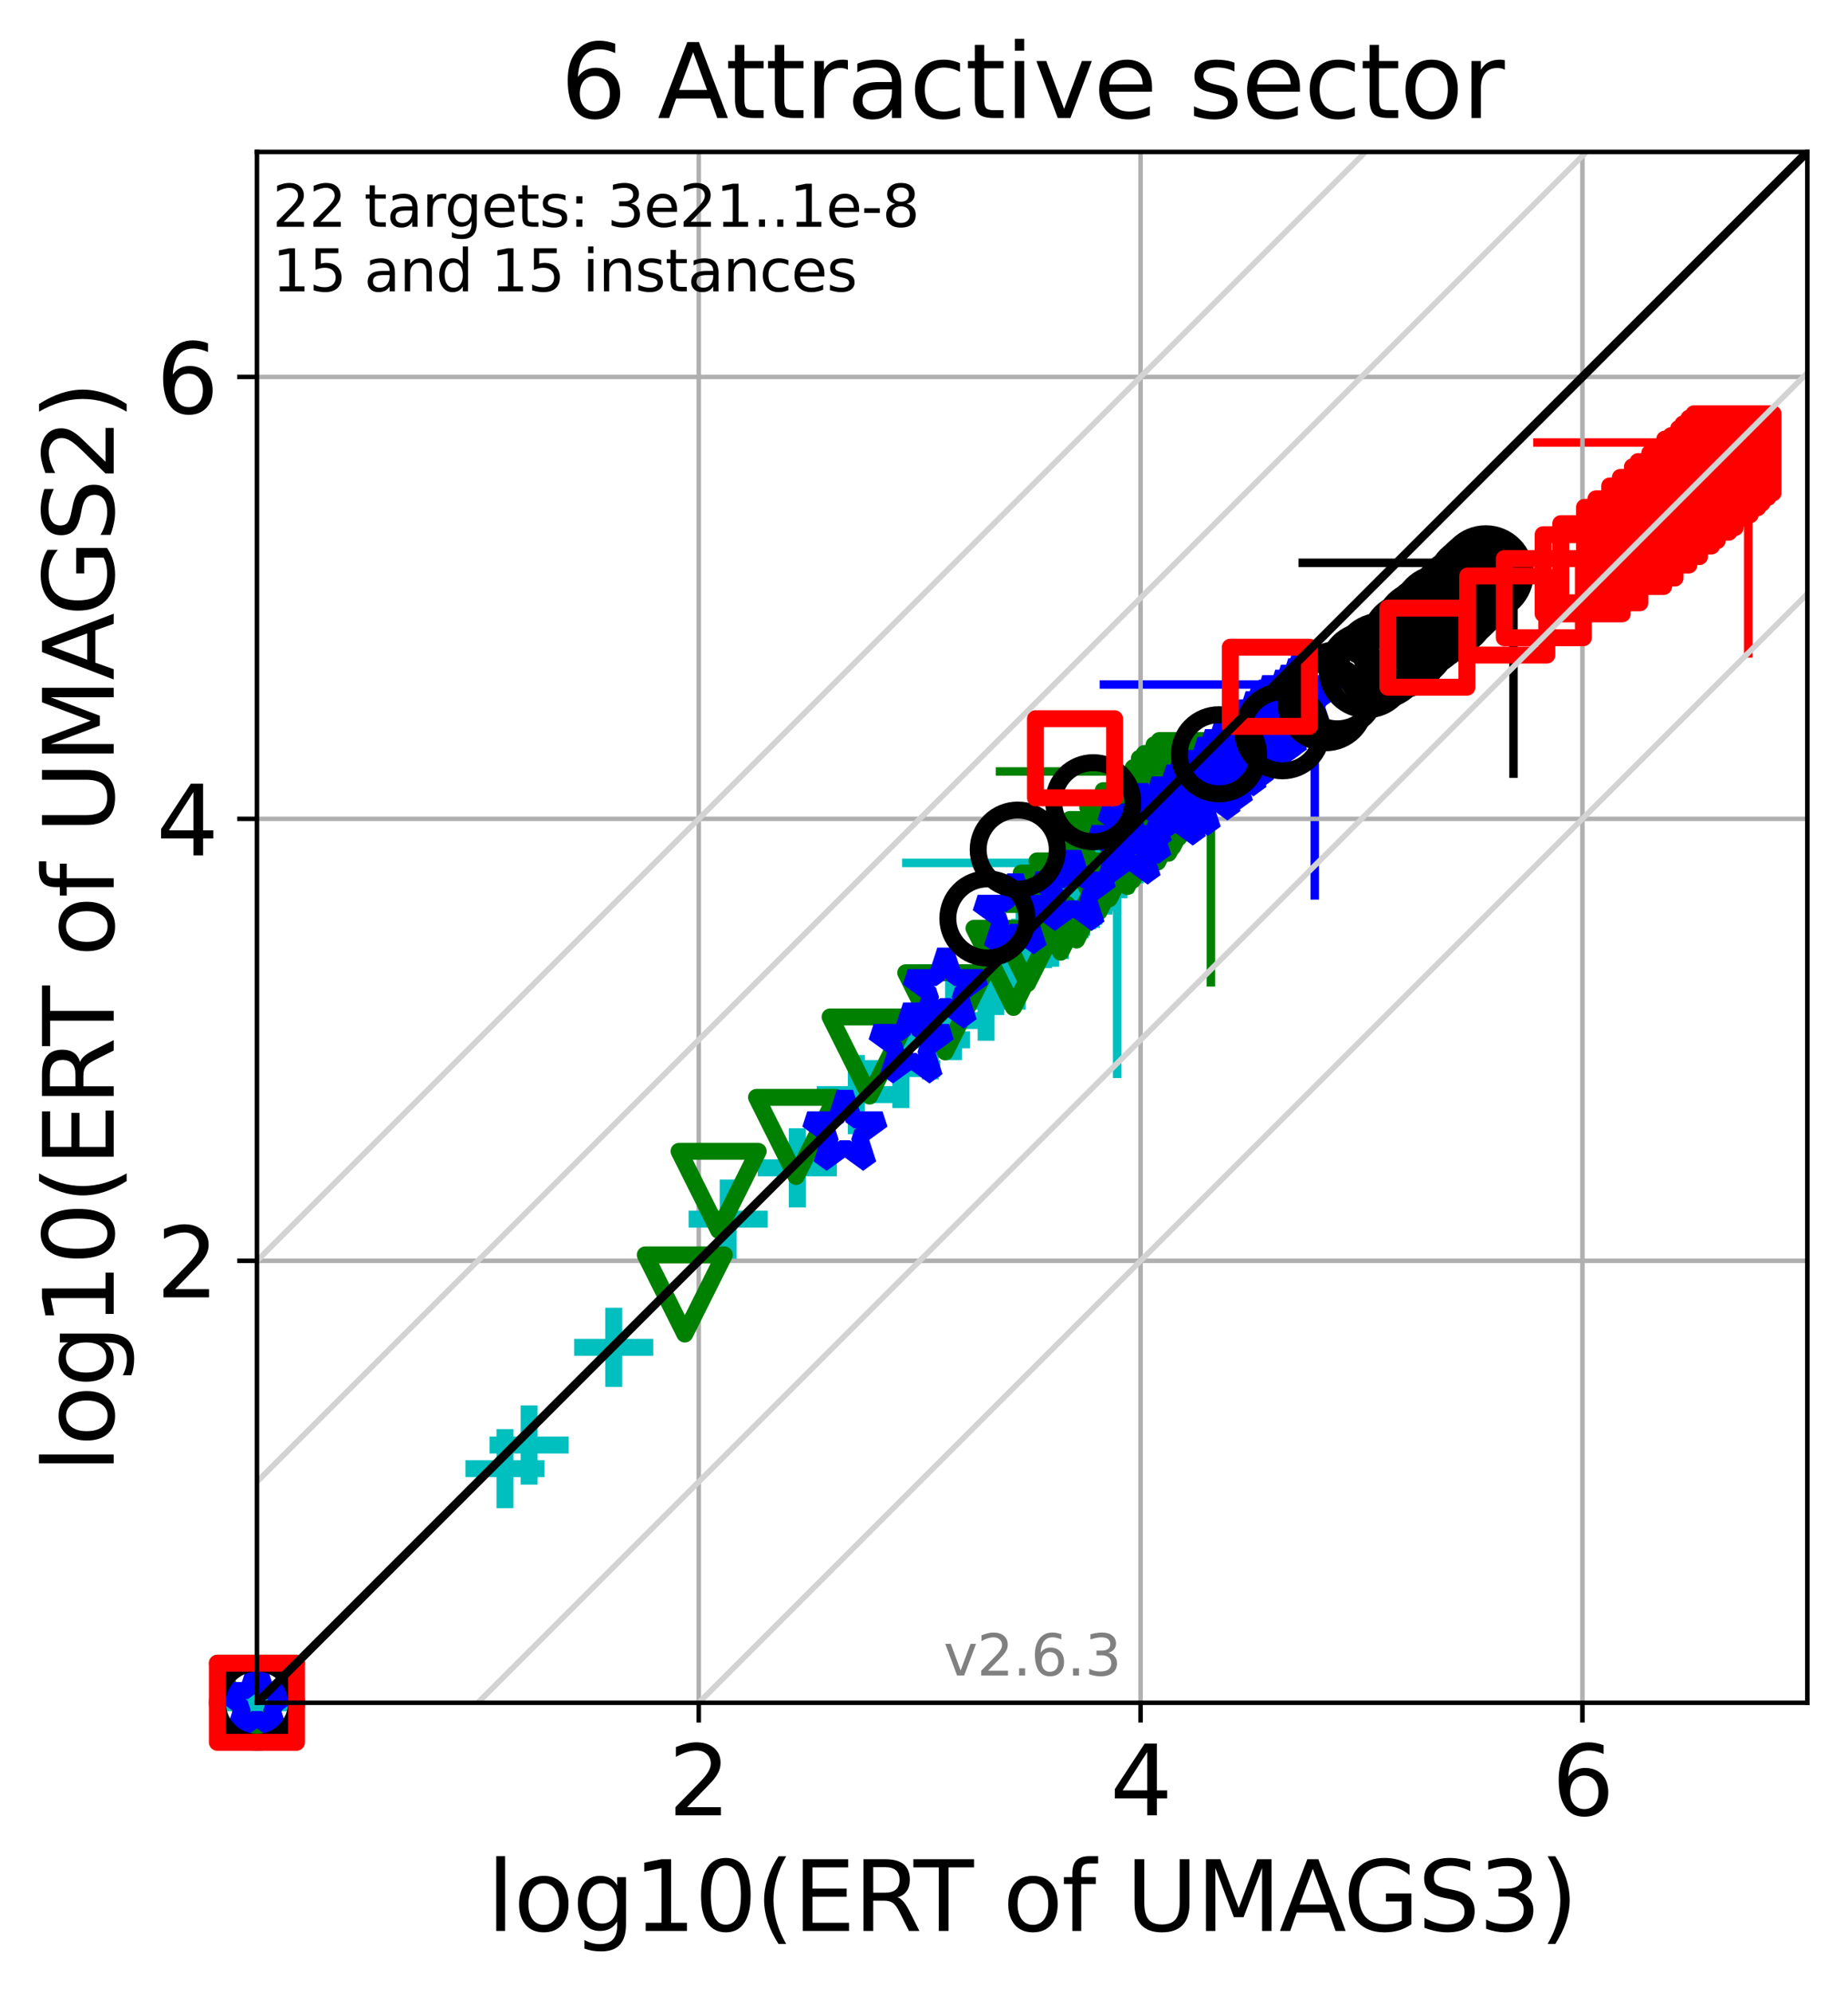 <?xml version="1.0" encoding="utf-8" standalone="no"?>
<!DOCTYPE svg PUBLIC "-//W3C//DTD SVG 1.1//EN"
  "http://www.w3.org/Graphics/SVG/1.1/DTD/svg11.dtd">
<svg xmlns:xlink="http://www.w3.org/1999/xlink" width="327.029pt" height="352.343pt" viewBox="0 0 327.029 352.343" xmlns="http://www.w3.org/2000/svg" version="1.1">
 <defs>
  <style type="text/css">*{stroke-linejoin: round; stroke-linecap: butt}</style>
 </defs>
 <g id="figure_1">
  <g id="patch_1">
   <path d="M 0 352.343 
L 327.029 352.343 
L 327.029 0 
L 0 0 
z
" style="fill: #ffffff"/>
  </g>
  <g id="axes_1">
   <g id="patch_2">
    <path d="M 45.469 301.237 
L 319.829 301.237 
L 319.829 26.877 
L 45.469 26.877 
z
" style="fill: #ffffff"/>
   </g>
   <g id="line2d_1">
    <path d="M 197.691 189.964 
L 197.691 152.66 
" clip-path="url(#p61c78433a5)" style="fill: none; stroke: #00bfbf; stroke-width: 1.5; stroke-linecap: square"/>
   </g>
   <g id="line2d_2">
    <path d="M 160.387 152.66 
L 197.691 152.66 
" clip-path="url(#p61c78433a5)" style="fill: none; stroke: #00bfbf; stroke-width: 1.5; stroke-linecap: square"/>
   </g>
   <g id="line2d_3">
    <path d="M 214.277 173.784 
L 214.277 136.479 
" clip-path="url(#p61c78433a5)" style="fill: none; stroke: #008000; stroke-width: 1.5; stroke-linecap: square"/>
   </g>
   <g id="line2d_4">
    <path d="M 176.973 136.479 
L 214.277 136.479 
" clip-path="url(#p61c78433a5)" style="fill: none; stroke: #008000; stroke-width: 1.5; stroke-linecap: square"/>
   </g>
   <g id="line2d_5">
    <path d="M 232.657 158.4 
L 232.657 121.095 
" clip-path="url(#p61c78433a5)" style="fill: none; stroke: #0000ff; stroke-width: 1.5; stroke-linecap: square"/>
   </g>
   <g id="line2d_6">
    <path d="M 195.352 121.095 
L 232.657 121.095 
" clip-path="url(#p61c78433a5)" style="fill: none; stroke: #0000ff; stroke-width: 1.5; stroke-linecap: square"/>
   </g>
   <g id="line2d_7">
    <path d="M 267.837 136.869 
L 267.837 99.564 
" clip-path="url(#p61c78433a5)" style="fill: none; stroke: #000000; stroke-width: 1.5; stroke-linecap: square"/>
   </g>
   <g id="line2d_8">
    <path d="M 230.532 99.564 
L 267.837 99.564 
" clip-path="url(#p61c78433a5)" style="fill: none; stroke: #000000; stroke-width: 1.5; stroke-linecap: square"/>
   </g>
   <g id="line2d_9">
    <path d="M 309.38 115.592 
L 309.38 78.288 
" clip-path="url(#p61c78433a5)" style="fill: none; stroke: #ff0000; stroke-width: 1.5; stroke-linecap: square"/>
   </g>
   <g id="line2d_10">
    <path d="M 272.075 78.288 
L 309.38 78.288 
" clip-path="url(#p61c78433a5)" style="fill: none; stroke: #ff0000; stroke-width: 1.5; stroke-linecap: square"/>
   </g>
   <g id="matplotlib.axis_1">
    <g id="xtick_1">
     <g id="line2d_11">
      <path d="M 123.656 301.237 
L 123.656 26.877 
" clip-path="url(#p61c78433a5)" style="fill: none; stroke: #b0b0b0; stroke-width: 0.8; stroke-linecap: square"/>
     </g>
     <g id="line2d_12">
      <defs>
       <path id="me306695f87" d="M 0 0 
L 0 3.5 
" style="stroke: #000000; stroke-width: 0.8"/>
      </defs>
      <g>
       <use xlink:href="#me306695f87" x="123.656" y="301.237" style="stroke: #000000; stroke-width: 0.8"/>
      </g>
     </g>
     <g id="text_1">
      <!-- 2 -->
      <g transform="translate(118.248 321.155)scale(0.17 -0.17)">
       <defs>
        <path id="DejaVuSans-32" d="M 1228 531 
L 3431 531 
L 3431 0 
L 469 0 
L 469 531 
Q 828 903 1448 1529 
Q 2069 2156 2228 2338 
Q 2531 2678 2651 2914 
Q 2772 3150 2772 3378 
Q 2772 3750 2511 3984 
Q 2250 4219 1831 4219 
Q 1534 4219 1204 4116 
Q 875 4013 500 3803 
L 500 4441 
Q 881 4594 1212 4672 
Q 1544 4750 1819 4750 
Q 2544 4750 2975 4387 
Q 3406 4025 3406 3419 
Q 3406 3131 3298 2873 
Q 3191 2616 2906 2266 
Q 2828 2175 2409 1742 
Q 1991 1309 1228 531 
z
" transform="scale(0.016)"/>
       </defs>
       <use xlink:href="#DejaVuSans-32"/>
      </g>
     </g>
    </g>
    <g id="xtick_2">
     <g id="line2d_13">
      <path d="M 201.842 301.237 
L 201.842 26.877 
" clip-path="url(#p61c78433a5)" style="fill: none; stroke: #b0b0b0; stroke-width: 0.8; stroke-linecap: square"/>
     </g>
     <g id="line2d_14">
      <g>
       <use xlink:href="#me306695f87" x="201.842" y="301.237" style="stroke: #000000; stroke-width: 0.8"/>
      </g>
     </g>
     <g id="text_2">
      <!-- 4 -->
      <g transform="translate(196.434 321.155)scale(0.17 -0.17)">
       <defs>
        <path id="DejaVuSans-34" d="M 2419 4116 
L 825 1625 
L 2419 1625 
L 2419 4116 
z
M 2253 4666 
L 3047 4666 
L 3047 1625 
L 3713 1625 
L 3713 1100 
L 3047 1100 
L 3047 0 
L 2419 0 
L 2419 1100 
L 313 1100 
L 313 1709 
L 2253 4666 
z
" transform="scale(0.016)"/>
       </defs>
       <use xlink:href="#DejaVuSans-34"/>
      </g>
     </g>
    </g>
    <g id="xtick_3">
     <g id="line2d_15">
      <path d="M 280.029 301.237 
L 280.029 26.877 
" clip-path="url(#p61c78433a5)" style="fill: none; stroke: #b0b0b0; stroke-width: 0.8; stroke-linecap: square"/>
     </g>
     <g id="line2d_16">
      <g>
       <use xlink:href="#me306695f87" x="280.029" y="301.237" style="stroke: #000000; stroke-width: 0.8"/>
      </g>
     </g>
     <g id="text_3">
      <!-- 6 -->
      <g transform="translate(274.621 321.155)scale(0.17 -0.17)">
       <defs>
        <path id="DejaVuSans-36" d="M 2113 2584 
Q 1688 2584 1439 2293 
Q 1191 2003 1191 1497 
Q 1191 994 1439 701 
Q 1688 409 2113 409 
Q 2538 409 2786 701 
Q 3034 994 3034 1497 
Q 3034 2003 2786 2293 
Q 2538 2584 2113 2584 
z
M 3366 4563 
L 3366 3988 
Q 3128 4100 2886 4159 
Q 2644 4219 2406 4219 
Q 1781 4219 1451 3797 
Q 1122 3375 1075 2522 
Q 1259 2794 1537 2939 
Q 1816 3084 2150 3084 
Q 2853 3084 3261 2657 
Q 3669 2231 3669 1497 
Q 3669 778 3244 343 
Q 2819 -91 2113 -91 
Q 1303 -91 875 529 
Q 447 1150 447 2328 
Q 447 3434 972 4092 
Q 1497 4750 2381 4750 
Q 2619 4750 2861 4703 
Q 3103 4656 3366 4563 
z
" transform="scale(0.016)"/>
       </defs>
       <use xlink:href="#DejaVuSans-36"/>
      </g>
     </g>
    </g>
    <g id="text_4">
     <!-- log10(ERT of UMAGS3) -->
     <g transform="translate(86.182 341.607)scale(0.17 -0.17)">
      <defs>
       <path id="DejaVuSans-6c" d="M 603 4863 
L 1178 4863 
L 1178 0 
L 603 0 
L 603 4863 
z
" transform="scale(0.016)"/>
       <path id="DejaVuSans-6f" d="M 1959 3097 
Q 1497 3097 1228 2736 
Q 959 2375 959 1747 
Q 959 1119 1226 758 
Q 1494 397 1959 397 
Q 2419 397 2687 759 
Q 2956 1122 2956 1747 
Q 2956 2369 2687 2733 
Q 2419 3097 1959 3097 
z
M 1959 3584 
Q 2709 3584 3137 3096 
Q 3566 2609 3566 1747 
Q 3566 888 3137 398 
Q 2709 -91 1959 -91 
Q 1206 -91 779 398 
Q 353 888 353 1747 
Q 353 2609 779 3096 
Q 1206 3584 1959 3584 
z
" transform="scale(0.016)"/>
       <path id="DejaVuSans-67" d="M 2906 1791 
Q 2906 2416 2648 2759 
Q 2391 3103 1925 3103 
Q 1463 3103 1205 2759 
Q 947 2416 947 1791 
Q 947 1169 1205 825 
Q 1463 481 1925 481 
Q 2391 481 2648 825 
Q 2906 1169 2906 1791 
z
M 3481 434 
Q 3481 -459 3084 -895 
Q 2688 -1331 1869 -1331 
Q 1566 -1331 1297 -1286 
Q 1028 -1241 775 -1147 
L 775 -588 
Q 1028 -725 1275 -790 
Q 1522 -856 1778 -856 
Q 2344 -856 2625 -561 
Q 2906 -266 2906 331 
L 2906 616 
Q 2728 306 2450 153 
Q 2172 0 1784 0 
Q 1141 0 747 490 
Q 353 981 353 1791 
Q 353 2603 747 3093 
Q 1141 3584 1784 3584 
Q 2172 3584 2450 3431 
Q 2728 3278 2906 2969 
L 2906 3500 
L 3481 3500 
L 3481 434 
z
" transform="scale(0.016)"/>
       <path id="DejaVuSans-31" d="M 794 531 
L 1825 531 
L 1825 4091 
L 703 3866 
L 703 4441 
L 1819 4666 
L 2450 4666 
L 2450 531 
L 3481 531 
L 3481 0 
L 794 0 
L 794 531 
z
" transform="scale(0.016)"/>
       <path id="DejaVuSans-30" d="M 2034 4250 
Q 1547 4250 1301 3770 
Q 1056 3291 1056 2328 
Q 1056 1369 1301 889 
Q 1547 409 2034 409 
Q 2525 409 2770 889 
Q 3016 1369 3016 2328 
Q 3016 3291 2770 3770 
Q 2525 4250 2034 4250 
z
M 2034 4750 
Q 2819 4750 3233 4129 
Q 3647 3509 3647 2328 
Q 3647 1150 3233 529 
Q 2819 -91 2034 -91 
Q 1250 -91 836 529 
Q 422 1150 422 2328 
Q 422 3509 836 4129 
Q 1250 4750 2034 4750 
z
" transform="scale(0.016)"/>
       <path id="DejaVuSans-28" d="M 1984 4856 
Q 1566 4138 1362 3434 
Q 1159 2731 1159 2009 
Q 1159 1288 1364 580 
Q 1569 -128 1984 -844 
L 1484 -844 
Q 1016 -109 783 600 
Q 550 1309 550 2009 
Q 550 2706 781 3412 
Q 1013 4119 1484 4856 
L 1984 4856 
z
" transform="scale(0.016)"/>
       <path id="DejaVuSans-45" d="M 628 4666 
L 3578 4666 
L 3578 4134 
L 1259 4134 
L 1259 2753 
L 3481 2753 
L 3481 2222 
L 1259 2222 
L 1259 531 
L 3634 531 
L 3634 0 
L 628 0 
L 628 4666 
z
" transform="scale(0.016)"/>
       <path id="DejaVuSans-52" d="M 2841 2188 
Q 3044 2119 3236 1894 
Q 3428 1669 3622 1275 
L 4263 0 
L 3584 0 
L 2988 1197 
Q 2756 1666 2539 1819 
Q 2322 1972 1947 1972 
L 1259 1972 
L 1259 0 
L 628 0 
L 628 4666 
L 2053 4666 
Q 2853 4666 3247 4331 
Q 3641 3997 3641 3322 
Q 3641 2881 3436 2590 
Q 3231 2300 2841 2188 
z
M 1259 4147 
L 1259 2491 
L 2053 2491 
Q 2509 2491 2742 2702 
Q 2975 2913 2975 3322 
Q 2975 3731 2742 3939 
Q 2509 4147 2053 4147 
L 1259 4147 
z
" transform="scale(0.016)"/>
       <path id="DejaVuSans-54" d="M -19 4666 
L 3928 4666 
L 3928 4134 
L 2272 4134 
L 2272 0 
L 1638 0 
L 1638 4134 
L -19 4134 
L -19 4666 
z
" transform="scale(0.016)"/>
       <path id="DejaVuSans-20" transform="scale(0.016)"/>
       <path id="DejaVuSans-66" d="M 2375 4863 
L 2375 4384 
L 1825 4384 
Q 1516 4384 1395 4259 
Q 1275 4134 1275 3809 
L 1275 3500 
L 2222 3500 
L 2222 3053 
L 1275 3053 
L 1275 0 
L 697 0 
L 697 3053 
L 147 3053 
L 147 3500 
L 697 3500 
L 697 3744 
Q 697 4328 969 4595 
Q 1241 4863 1831 4863 
L 2375 4863 
z
" transform="scale(0.016)"/>
       <path id="DejaVuSans-55" d="M 556 4666 
L 1191 4666 
L 1191 1831 
Q 1191 1081 1462 751 
Q 1734 422 2344 422 
Q 2950 422 3222 751 
Q 3494 1081 3494 1831 
L 3494 4666 
L 4128 4666 
L 4128 1753 
Q 4128 841 3676 375 
Q 3225 -91 2344 -91 
Q 1459 -91 1007 375 
Q 556 841 556 1753 
L 556 4666 
z
" transform="scale(0.016)"/>
       <path id="DejaVuSans-4d" d="M 628 4666 
L 1569 4666 
L 2759 1491 
L 3956 4666 
L 4897 4666 
L 4897 0 
L 4281 0 
L 4281 4097 
L 3078 897 
L 2444 897 
L 1241 4097 
L 1241 0 
L 628 0 
L 628 4666 
z
" transform="scale(0.016)"/>
       <path id="DejaVuSans-41" d="M 2188 4044 
L 1331 1722 
L 3047 1722 
L 2188 4044 
z
M 1831 4666 
L 2547 4666 
L 4325 0 
L 3669 0 
L 3244 1197 
L 1141 1197 
L 716 0 
L 50 0 
L 1831 4666 
z
" transform="scale(0.016)"/>
       <path id="DejaVuSans-47" d="M 3809 666 
L 3809 1919 
L 2778 1919 
L 2778 2438 
L 4434 2438 
L 4434 434 
Q 4069 175 3628 42 
Q 3188 -91 2688 -91 
Q 1594 -91 976 548 
Q 359 1188 359 2328 
Q 359 3472 976 4111 
Q 1594 4750 2688 4750 
Q 3144 4750 3555 4637 
Q 3966 4525 4313 4306 
L 4313 3634 
Q 3963 3931 3569 4081 
Q 3175 4231 2741 4231 
Q 1884 4231 1454 3753 
Q 1025 3275 1025 2328 
Q 1025 1384 1454 906 
Q 1884 428 2741 428 
Q 3075 428 3337 486 
Q 3600 544 3809 666 
z
" transform="scale(0.016)"/>
       <path id="DejaVuSans-53" d="M 3425 4513 
L 3425 3897 
Q 3066 4069 2747 4153 
Q 2428 4238 2131 4238 
Q 1616 4238 1336 4038 
Q 1056 3838 1056 3469 
Q 1056 3159 1242 3001 
Q 1428 2844 1947 2747 
L 2328 2669 
Q 3034 2534 3370 2195 
Q 3706 1856 3706 1288 
Q 3706 609 3251 259 
Q 2797 -91 1919 -91 
Q 1588 -91 1214 -16 
Q 841 59 441 206 
L 441 856 
Q 825 641 1194 531 
Q 1563 422 1919 422 
Q 2459 422 2753 634 
Q 3047 847 3047 1241 
Q 3047 1584 2836 1778 
Q 2625 1972 2144 2069 
L 1759 2144 
Q 1053 2284 737 2584 
Q 422 2884 422 3419 
Q 422 4038 858 4394 
Q 1294 4750 2059 4750 
Q 2388 4750 2728 4690 
Q 3069 4631 3425 4513 
z
" transform="scale(0.016)"/>
       <path id="DejaVuSans-33" d="M 2597 2516 
Q 3050 2419 3304 2112 
Q 3559 1806 3559 1356 
Q 3559 666 3084 287 
Q 2609 -91 1734 -91 
Q 1441 -91 1130 -33 
Q 819 25 488 141 
L 488 750 
Q 750 597 1062 519 
Q 1375 441 1716 441 
Q 2309 441 2620 675 
Q 2931 909 2931 1356 
Q 2931 1769 2642 2001 
Q 2353 2234 1838 2234 
L 1294 2234 
L 1294 2753 
L 1863 2753 
Q 2328 2753 2575 2939 
Q 2822 3125 2822 3475 
Q 2822 3834 2567 4026 
Q 2313 4219 1838 4219 
Q 1578 4219 1281 4162 
Q 984 4106 628 3988 
L 628 4550 
Q 988 4650 1302 4700 
Q 1616 4750 1894 4750 
Q 2613 4750 3031 4423 
Q 3450 4097 3450 3541 
Q 3450 3153 3228 2886 
Q 3006 2619 2597 2516 
z
" transform="scale(0.016)"/>
       <path id="DejaVuSans-29" d="M 513 4856 
L 1013 4856 
Q 1481 4119 1714 3412 
Q 1947 2706 1947 2009 
Q 1947 1309 1714 600 
Q 1481 -109 1013 -844 
L 513 -844 
Q 928 -128 1133 580 
Q 1338 1288 1338 2009 
Q 1338 2731 1133 3434 
Q 928 4138 513 4856 
z
" transform="scale(0.016)"/>
      </defs>
      <use xlink:href="#DejaVuSans-6c"/>
      <use xlink:href="#DejaVuSans-6f" x="27.783"/>
      <use xlink:href="#DejaVuSans-67" x="88.965"/>
      <use xlink:href="#DejaVuSans-31" x="152.441"/>
      <use xlink:href="#DejaVuSans-30" x="216.064"/>
      <use xlink:href="#DejaVuSans-28" x="279.688"/>
      <use xlink:href="#DejaVuSans-45" x="318.701"/>
      <use xlink:href="#DejaVuSans-52" x="381.885"/>
      <use xlink:href="#DejaVuSans-54" x="444.117"/>
      <use xlink:href="#DejaVuSans-20" x="505.201"/>
      <use xlink:href="#DejaVuSans-6f" x="536.988"/>
      <use xlink:href="#DejaVuSans-66" x="598.17"/>
      <use xlink:href="#DejaVuSans-20" x="633.375"/>
      <use xlink:href="#DejaVuSans-55" x="665.162"/>
      <use xlink:href="#DejaVuSans-4d" x="738.355"/>
      <use xlink:href="#DejaVuSans-41" x="824.635"/>
      <use xlink:href="#DejaVuSans-47" x="891.293"/>
      <use xlink:href="#DejaVuSans-53" x="968.783"/>
      <use xlink:href="#DejaVuSans-33" x="1032.26"/>
      <use xlink:href="#DejaVuSans-29" x="1095.883"/>
     </g>
    </g>
   </g>
   <g id="matplotlib.axis_2">
    <g id="ytick_1">
     <g id="line2d_17">
      <path d="M 45.469 223.05 
L 319.829 223.05 
" clip-path="url(#p61c78433a5)" style="fill: none; stroke: #b0b0b0; stroke-width: 0.8; stroke-linecap: square"/>
     </g>
     <g id="line2d_18">
      <defs>
       <path id="mcacadc7d3f" d="M 0 0 
L -3.5 0 
" style="stroke: #000000; stroke-width: 0.8"/>
      </defs>
      <g>
       <use xlink:href="#mcacadc7d3f" x="45.469" y="223.05" style="stroke: #000000; stroke-width: 0.8"/>
      </g>
     </g>
     <g id="text_5">
      <!-- 2 -->
      <g transform="translate(27.653 229.509)scale(0.17 -0.17)">
       <use xlink:href="#DejaVuSans-32"/>
      </g>
     </g>
    </g>
    <g id="ytick_2">
     <g id="line2d_19">
      <path d="M 45.469 144.864 
L 319.829 144.864 
" clip-path="url(#p61c78433a5)" style="fill: none; stroke: #b0b0b0; stroke-width: 0.8; stroke-linecap: square"/>
     </g>
     <g id="line2d_20">
      <g>
       <use xlink:href="#mcacadc7d3f" x="45.469" y="144.864" style="stroke: #000000; stroke-width: 0.8"/>
      </g>
     </g>
     <g id="text_6">
      <!-- 4 -->
      <g transform="translate(27.653 151.322)scale(0.17 -0.17)">
       <use xlink:href="#DejaVuSans-34"/>
      </g>
     </g>
    </g>
    <g id="ytick_3">
     <g id="line2d_21">
      <path d="M 45.469 66.677 
L 319.829 66.677 
" clip-path="url(#p61c78433a5)" style="fill: none; stroke: #b0b0b0; stroke-width: 0.8; stroke-linecap: square"/>
     </g>
     <g id="line2d_22">
      <g>
       <use xlink:href="#mcacadc7d3f" x="45.469" y="66.677" style="stroke: #000000; stroke-width: 0.8"/>
      </g>
     </g>
     <g id="text_7">
      <!-- 6 -->
      <g transform="translate(27.653 73.136)scale(0.17 -0.17)">
       <use xlink:href="#DejaVuSans-36"/>
      </g>
     </g>
    </g>
    <g id="text_8">
     <!-- log10(ERT of UMAGS2) -->
     <g transform="translate(20.117 260.524)rotate(-90)scale(0.17 -0.17)">
      <use xlink:href="#DejaVuSans-6c"/>
      <use xlink:href="#DejaVuSans-6f" x="27.783"/>
      <use xlink:href="#DejaVuSans-67" x="88.965"/>
      <use xlink:href="#DejaVuSans-31" x="152.441"/>
      <use xlink:href="#DejaVuSans-30" x="216.064"/>
      <use xlink:href="#DejaVuSans-28" x="279.688"/>
      <use xlink:href="#DejaVuSans-45" x="318.701"/>
      <use xlink:href="#DejaVuSans-52" x="381.885"/>
      <use xlink:href="#DejaVuSans-54" x="444.117"/>
      <use xlink:href="#DejaVuSans-20" x="505.201"/>
      <use xlink:href="#DejaVuSans-6f" x="536.988"/>
      <use xlink:href="#DejaVuSans-66" x="598.17"/>
      <use xlink:href="#DejaVuSans-20" x="633.375"/>
      <use xlink:href="#DejaVuSans-55" x="665.162"/>
      <use xlink:href="#DejaVuSans-4d" x="738.355"/>
      <use xlink:href="#DejaVuSans-41" x="824.635"/>
      <use xlink:href="#DejaVuSans-47" x="891.293"/>
      <use xlink:href="#DejaVuSans-53" x="968.783"/>
      <use xlink:href="#DejaVuSans-32" x="1032.26"/>
      <use xlink:href="#DejaVuSans-29" x="1095.883"/>
     </g>
    </g>
   </g>
   <g id="line2d_23">
    <defs>
     <path id="m6277b19526" d="M -7 0 
L 7 0 
M 0 7 
L 0 -7 
" style="stroke: #00bfbf; stroke-width: 3"/>
    </defs>
    <g>
     <use xlink:href="#m6277b19526" x="45.469" y="301.237" style="fill-opacity: 0; stroke: #00bfbf; stroke-width: 3"/>
     <use xlink:href="#m6277b19526" x="89.362" y="259.82" style="fill-opacity: 0; stroke: #00bfbf; stroke-width: 3"/>
     <use xlink:href="#m6277b19526" x="93.638" y="255.641" style="fill-opacity: 0; stroke: #00bfbf; stroke-width: 3"/>
     <use xlink:href="#m6277b19526" x="108.601" y="238.355" style="fill-opacity: 0; stroke: #00bfbf; stroke-width: 3"/>
     <use xlink:href="#m6277b19526" x="128.86" y="215.683" style="fill-opacity: 0; stroke: #00bfbf; stroke-width: 3"/>
     <use xlink:href="#m6277b19526" x="141.092" y="206.603" style="fill-opacity: 0; stroke: #00bfbf; stroke-width: 3"/>
     <use xlink:href="#m6277b19526" x="151.533" y="193.646" style="fill-opacity: 0; stroke: #00bfbf; stroke-width: 3"/>
     <use xlink:href="#m6277b19526" x="159.413" y="189.037" style="fill-opacity: 0; stroke: #00bfbf; stroke-width: 3"/>
     <use xlink:href="#m6277b19526" x="164.637" y="183.95" style="fill-opacity: 0; stroke: #00bfbf; stroke-width: 3"/>
     <use xlink:href="#m6277b19526" x="168.746" y="180.539" style="fill-opacity: 0; stroke: #00bfbf; stroke-width: 3"/>
     <use xlink:href="#m6277b19526" x="174.508" y="177.118" style="fill-opacity: 0; stroke: #00bfbf; stroke-width: 3"/>
     <use xlink:href="#m6277b19526" x="176.225" y="172.567" style="fill-opacity: 0; stroke: #00bfbf; stroke-width: 3"/>
     <use xlink:href="#m6277b19526" x="179.176" y="169.763" style="fill-opacity: 0; stroke: #00bfbf; stroke-width: 3"/>
     <use xlink:href="#m6277b19526" x="181.222" y="166.379" style="fill-opacity: 0; stroke: #00bfbf; stroke-width: 3"/>
     <use xlink:href="#m6277b19526" x="185.928" y="164.035" style="fill-opacity: 0; stroke: #00bfbf; stroke-width: 3"/>
     <use xlink:href="#m6277b19526" x="187.655" y="162.657" style="fill-opacity: 0; stroke: #00bfbf; stroke-width: 3"/>
     <use xlink:href="#m6277b19526" x="189.947" y="159.809" style="fill-opacity: 0; stroke: #00bfbf; stroke-width: 3"/>
     <use xlink:href="#m6277b19526" x="191.159" y="158.955" style="fill-opacity: 0; stroke: #00bfbf; stroke-width: 3"/>
     <use xlink:href="#m6277b19526" x="192.503" y="157.413" style="fill-opacity: 0; stroke: #00bfbf; stroke-width: 3"/>
     <use xlink:href="#m6277b19526" x="193.577" y="156.581" style="fill-opacity: 0; stroke: #00bfbf; stroke-width: 3"/>
     <use xlink:href="#m6277b19526" x="195.372" y="154.788" style="fill-opacity: 0; stroke: #00bfbf; stroke-width: 3"/>
     <use xlink:href="#m6277b19526" x="196.153" y="154.059" style="fill-opacity: 0; stroke: #00bfbf; stroke-width: 3"/>
    </g>
   </g>
   <g id="line2d_24">
    <defs>
     <path id="m4982f44997" d="M -0 7 
L 7 -7 
L -7 -7 
z
" style="stroke: #008000; stroke-width: 3; stroke-linejoin: miter"/>
    </defs>
    <g>
     <use xlink:href="#m4982f44997" x="45.469" y="301.237" style="fill-opacity: 0; stroke: #008000; stroke-width: 3; stroke-linejoin: miter"/>
     <use xlink:href="#m4982f44997" x="121.187" y="229.009" style="fill-opacity: 0; stroke: #008000; stroke-width: 3; stroke-linejoin: miter"/>
     <use xlink:href="#m4982f44997" x="127.17" y="210.676" style="fill-opacity: 0; stroke: #008000; stroke-width: 3; stroke-linejoin: miter"/>
     <use xlink:href="#m4982f44997" x="140.876" y="201.137" style="fill-opacity: 0; stroke: #008000; stroke-width: 3; stroke-linejoin: miter"/>
     <use xlink:href="#m4982f44997" x="153.894" y="186.908" style="fill-opacity: 0; stroke: #008000; stroke-width: 3; stroke-linejoin: miter"/>
     <use xlink:href="#m4982f44997" x="167.279" y="179.091" style="fill-opacity: 0; stroke: #008000; stroke-width: 3; stroke-linejoin: miter"/>
     <use xlink:href="#m4982f44997" x="179.356" y="171.23" style="fill-opacity: 0; stroke: #008000; stroke-width: 3; stroke-linejoin: miter"/>
     <use xlink:href="#m4982f44997" x="181.846" y="167.01" style="fill-opacity: 0; stroke: #008000; stroke-width: 3; stroke-linejoin: miter"/>
     <use xlink:href="#m4982f44997" x="187.711" y="161.457" style="fill-opacity: 0; stroke: #008000; stroke-width: 3; stroke-linejoin: miter"/>
     <use xlink:href="#m4982f44997" x="190.514" y="159.303" style="fill-opacity: 0; stroke: #008000; stroke-width: 3; stroke-linejoin: miter"/>
     <use xlink:href="#m4982f44997" x="194.482" y="154.305" style="fill-opacity: 0; stroke: #008000; stroke-width: 3; stroke-linejoin: miter"/>
     <use xlink:href="#m4982f44997" x="196.316" y="151.985" style="fill-opacity: 0; stroke: #008000; stroke-width: 3; stroke-linejoin: miter"/>
     <use xlink:href="#m4982f44997" x="199.492" y="149.843" style="fill-opacity: 0; stroke: #008000; stroke-width: 3; stroke-linejoin: miter"/>
     <use xlink:href="#m4982f44997" x="200.434" y="148.72" style="fill-opacity: 0; stroke: #008000; stroke-width: 3; stroke-linejoin: miter"/>
     <use xlink:href="#m4982f44997" x="202.229" y="146.869" style="fill-opacity: 0; stroke: #008000; stroke-width: 3; stroke-linejoin: miter"/>
     <use xlink:href="#m4982f44997" x="204.851" y="145.517" style="fill-opacity: 0; stroke: #008000; stroke-width: 3; stroke-linejoin: miter"/>
     <use xlink:href="#m4982f44997" x="206.791" y="143.952" style="fill-opacity: 0; stroke: #008000; stroke-width: 3; stroke-linejoin: miter"/>
     <use xlink:href="#m4982f44997" x="207.55" y="142.805" style="fill-opacity: 0; stroke: #008000; stroke-width: 3; stroke-linejoin: miter"/>
     <use xlink:href="#m4982f44997" x="208.625" y="141.157" style="fill-opacity: 0; stroke: #008000; stroke-width: 3; stroke-linejoin: miter"/>
     <use xlink:href="#m4982f44997" x="209.51" y="140.3" style="fill-opacity: 0; stroke: #008000; stroke-width: 3; stroke-linejoin: miter"/>
     <use xlink:href="#m4982f44997" x="211.222" y="138.777" style="fill-opacity: 0; stroke: #008000; stroke-width: 3; stroke-linejoin: miter"/>
     <use xlink:href="#m4982f44997" x="212.154" y="138.012" style="fill-opacity: 0; stroke: #008000; stroke-width: 3; stroke-linejoin: miter"/>
    </g>
   </g>
   <g id="line2d_25">
    <defs>
     <path id="m4752a96b38" d="M 0 -7 
L -1.572 -2.163 
L -6.657 -2.163 
L -2.543 0.826 
L -4.114 5.663 
L -0 2.674 
L 4.114 5.663 
L 2.543 0.826 
L 6.657 -2.163 
L 1.572 -2.163 
z
" style="stroke: #0000ff; stroke-width: 3; stroke-linejoin: bevel"/>
    </defs>
    <g>
     <use xlink:href="#m4752a96b38" x="45.469" y="301.237" style="fill-opacity: 0; stroke: #0000ff; stroke-width: 3; stroke-linejoin: bevel"/>
     <use xlink:href="#m4752a96b38" x="149.518" y="200.263" style="fill-opacity: 0; stroke: #0000ff; stroke-width: 3; stroke-linejoin: bevel"/>
     <use xlink:href="#m4752a96b38" x="161.253" y="184.809" style="fill-opacity: 0; stroke: #0000ff; stroke-width: 3; stroke-linejoin: bevel"/>
     <use xlink:href="#m4752a96b38" x="167.295" y="175.105" style="fill-opacity: 0; stroke: #0000ff; stroke-width: 3; stroke-linejoin: bevel"/>
     <use xlink:href="#m4752a96b38" x="179.676" y="161.965" style="fill-opacity: 0; stroke: #0000ff; stroke-width: 3; stroke-linejoin: bevel"/>
     <use xlink:href="#m4752a96b38" x="189.919" y="157.828" style="fill-opacity: 0; stroke: #0000ff; stroke-width: 3; stroke-linejoin: bevel"/>
     <use xlink:href="#m4752a96b38" x="199.849" y="149.616" style="fill-opacity: 0; stroke: #0000ff; stroke-width: 3; stroke-linejoin: bevel"/>
     <use xlink:href="#m4752a96b38" x="201.749" y="145.981" style="fill-opacity: 0; stroke: #0000ff; stroke-width: 3; stroke-linejoin: bevel"/>
     <use xlink:href="#m4752a96b38" x="207.848" y="142.714" style="fill-opacity: 0; stroke: #0000ff; stroke-width: 3; stroke-linejoin: bevel"/>
     <use xlink:href="#m4752a96b38" x="210.489" y="141.015" style="fill-opacity: 0; stroke: #0000ff; stroke-width: 3; stroke-linejoin: bevel"/>
     <use xlink:href="#m4752a96b38" x="213.978" y="138.285" style="fill-opacity: 0; stroke: #0000ff; stroke-width: 3; stroke-linejoin: bevel"/>
     <use xlink:href="#m4752a96b38" x="216.183" y="136.341" style="fill-opacity: 0; stroke: #0000ff; stroke-width: 3; stroke-linejoin: bevel"/>
     <use xlink:href="#m4752a96b38" x="218.58" y="134.012" style="fill-opacity: 0; stroke: #0000ff; stroke-width: 3; stroke-linejoin: bevel"/>
     <use xlink:href="#m4752a96b38" x="219.899" y="132.652" style="fill-opacity: 0; stroke: #0000ff; stroke-width: 3; stroke-linejoin: bevel"/>
     <use xlink:href="#m4752a96b38" x="221.67" y="130.891" style="fill-opacity: 0; stroke: #0000ff; stroke-width: 3; stroke-linejoin: bevel"/>
     <use xlink:href="#m4752a96b38" x="222.413" y="130.253" style="fill-opacity: 0; stroke: #0000ff; stroke-width: 3; stroke-linejoin: bevel"/>
     <use xlink:href="#m4752a96b38" x="224.535" y="128.271" style="fill-opacity: 0; stroke: #0000ff; stroke-width: 3; stroke-linejoin: bevel"/>
     <use xlink:href="#m4752a96b38" x="225.742" y="127.388" style="fill-opacity: 0; stroke: #0000ff; stroke-width: 3; stroke-linejoin: bevel"/>
     <use xlink:href="#m4752a96b38" x="227.098" y="125.936" style="fill-opacity: 0; stroke: #0000ff; stroke-width: 3; stroke-linejoin: bevel"/>
     <use xlink:href="#m4752a96b38" x="228.099" y="125.06" style="fill-opacity: 0; stroke: #0000ff; stroke-width: 3; stroke-linejoin: bevel"/>
     <use xlink:href="#m4752a96b38" x="229.403" y="123.917" style="fill-opacity: 0; stroke: #0000ff; stroke-width: 3; stroke-linejoin: bevel"/>
     <use xlink:href="#m4752a96b38" x="230.033" y="123.111" style="fill-opacity: 0; stroke: #0000ff; stroke-width: 3; stroke-linejoin: bevel"/>
    </g>
   </g>
   <g id="line2d_26">
    <defs>
     <path id="mb33cee2df1" d="M 0 7 
C 1.856 7 3.637 6.262 4.95 4.95 
C 6.262 3.637 7 1.856 7 0 
C 7 -1.856 6.262 -3.637 4.95 -4.95 
C 3.637 -6.262 1.856 -7 0 -7 
C -1.856 -7 -3.637 -6.262 -4.95 -4.95 
C -6.262 -3.637 -7 -1.856 -7 0 
C -7 1.856 -6.262 3.637 -4.95 4.95 
C -3.637 6.262 -1.856 7 0 7 
z
" style="stroke: #000000; stroke-width: 3"/>
    </defs>
    <g>
     <use xlink:href="#mb33cee2df1" x="45.469" y="301.237" style="fill-opacity: 0; stroke: #000000; stroke-width: 3"/>
     <use xlink:href="#mb33cee2df1" x="174.734" y="162.484" style="fill-opacity: 0; stroke: #000000; stroke-width: 3"/>
     <use xlink:href="#mb33cee2df1" x="180.103" y="150.304" style="fill-opacity: 0; stroke: #000000; stroke-width: 3"/>
     <use xlink:href="#mb33cee2df1" x="193.474" y="141.923" style="fill-opacity: 0; stroke: #000000; stroke-width: 3"/>
     <use xlink:href="#mb33cee2df1" x="215.708" y="133.441" style="fill-opacity: 0; stroke: #000000; stroke-width: 3"/>
     <use xlink:href="#mb33cee2df1" x="226.944" y="129.37" style="fill-opacity: 0; stroke: #000000; stroke-width: 3"/>
     <use xlink:href="#mb33cee2df1" x="234.598" y="124.405" style="fill-opacity: 0; stroke: #000000; stroke-width: 3"/>
     <use xlink:href="#mb33cee2df1" x="236.652" y="121.933" style="fill-opacity: 0; stroke: #000000; stroke-width: 3"/>
     <use xlink:href="#mb33cee2df1" x="241.86" y="118.564" style="fill-opacity: 0; stroke: #000000; stroke-width: 3"/>
     <use xlink:href="#mb33cee2df1" x="244.354" y="116.891" style="fill-opacity: 0; stroke: #000000; stroke-width: 3"/>
     <use xlink:href="#mb33cee2df1" x="247.844" y="115.046" style="fill-opacity: 0; stroke: #000000; stroke-width: 3"/>
     <use xlink:href="#mb33cee2df1" x="249.333" y="113.342" style="fill-opacity: 0; stroke: #000000; stroke-width: 3"/>
     <use xlink:href="#mb33cee2df1" x="251.676" y="111.172" style="fill-opacity: 0; stroke: #000000; stroke-width: 3"/>
     <use xlink:href="#mb33cee2df1" x="253.058" y="110.142" style="fill-opacity: 0; stroke: #000000; stroke-width: 3"/>
     <use xlink:href="#mb33cee2df1" x="254.869" y="108.417" style="fill-opacity: 0; stroke: #000000; stroke-width: 3"/>
     <use xlink:href="#mb33cee2df1" x="256.321" y="107.816" style="fill-opacity: 0; stroke: #000000; stroke-width: 3"/>
     <use xlink:href="#mb33cee2df1" x="257.756" y="106.326" style="fill-opacity: 0; stroke: #000000; stroke-width: 3"/>
     <use xlink:href="#mb33cee2df1" x="258.587" y="105.492" style="fill-opacity: 0; stroke: #000000; stroke-width: 3"/>
     <use xlink:href="#mb33cee2df1" x="260.394" y="104.073" style="fill-opacity: 0; stroke: #000000; stroke-width: 3"/>
     <use xlink:href="#mb33cee2df1" x="260.949" y="103.197" style="fill-opacity: 0; stroke: #000000; stroke-width: 3"/>
     <use xlink:href="#mb33cee2df1" x="262.104" y="102.157" style="fill-opacity: 0; stroke: #000000; stroke-width: 3"/>
     <use xlink:href="#mb33cee2df1" x="262.926" y="101.423" style="fill-opacity: 0; stroke: #000000; stroke-width: 3"/>
    </g>
   </g>
   <g id="line2d_27">
    <defs>
     <path id="m6dd4bb6318" d="M -7 7 
L 7 7 
L 7 -7 
L -7 -7 
z
" style="stroke: #ff0000; stroke-width: 3; stroke-linejoin: miter"/>
    </defs>
    <g>
     <use xlink:href="#m6dd4bb6318" x="45.469" y="301.237" style="fill-opacity: 0; stroke: #ff0000; stroke-width: 3; stroke-linejoin: miter"/>
     <use xlink:href="#m6dd4bb6318" x="190.244" y="134.149" style="fill-opacity: 0; stroke: #ff0000; stroke-width: 3; stroke-linejoin: miter"/>
     <use xlink:href="#m6dd4bb6318" x="224.716" y="121.499" style="fill-opacity: 0; stroke: #ff0000; stroke-width: 3; stroke-linejoin: miter"/>
     <use xlink:href="#m6dd4bb6318" x="252.592" y="114.577" style="fill-opacity: 0; stroke: #ff0000; stroke-width: 3; stroke-linejoin: miter"/>
     <use xlink:href="#m6dd4bb6318" x="266.732" y="108.894" style="fill-opacity: 0; stroke: #ff0000; stroke-width: 3; stroke-linejoin: miter"/>
     <use xlink:href="#m6dd4bb6318" x="273.202" y="105.818" style="fill-opacity: 0; stroke: #ff0000; stroke-width: 3; stroke-linejoin: miter"/>
     <use xlink:href="#m6dd4bb6318" x="280.076" y="101.596" style="fill-opacity: 0; stroke: #ff0000; stroke-width: 3; stroke-linejoin: miter"/>
     <use xlink:href="#m6dd4bb6318" x="283.2" y="99.637" style="fill-opacity: 0; stroke: #ff0000; stroke-width: 3; stroke-linejoin: miter"/>
     <use xlink:href="#m6dd4bb6318" x="287.397" y="96.757" style="fill-opacity: 0; stroke: #ff0000; stroke-width: 3; stroke-linejoin: miter"/>
     <use xlink:href="#m6dd4bb6318" x="289.42" y="95.258" style="fill-opacity: 0; stroke: #ff0000; stroke-width: 3; stroke-linejoin: miter"/>
     <use xlink:href="#m6dd4bb6318" x="291.863" y="92.967" style="fill-opacity: 0; stroke: #ff0000; stroke-width: 3; stroke-linejoin: miter"/>
     <use xlink:href="#m6dd4bb6318" x="293.749" y="91.464" style="fill-opacity: 0; stroke: #ff0000; stroke-width: 3; stroke-linejoin: miter"/>
     <use xlink:href="#m6dd4bb6318" x="295.875" y="89.59" style="fill-opacity: 0; stroke: #ff0000; stroke-width: 3; stroke-linejoin: miter"/>
     <use xlink:href="#m6dd4bb6318" x="296.878" y="88.658" style="fill-opacity: 0; stroke: #ff0000; stroke-width: 3; stroke-linejoin: miter"/>
     <use xlink:href="#m6dd4bb6318" x="298.952" y="87.156" style="fill-opacity: 0; stroke: #ff0000; stroke-width: 3; stroke-linejoin: miter"/>
     <use xlink:href="#m6dd4bb6318" x="300.07" y="86.321" style="fill-opacity: 0; stroke: #ff0000; stroke-width: 3; stroke-linejoin: miter"/>
     <use xlink:href="#m6dd4bb6318" x="301.593" y="84.692" style="fill-opacity: 0; stroke: #ff0000; stroke-width: 3; stroke-linejoin: miter"/>
     <use xlink:href="#m6dd4bb6318" x="302.719" y="84.071" style="fill-opacity: 0; stroke: #ff0000; stroke-width: 3; stroke-linejoin: miter"/>
     <use xlink:href="#m6dd4bb6318" x="304.067" y="82.805" style="fill-opacity: 0; stroke: #ff0000; stroke-width: 3; stroke-linejoin: miter"/>
     <use xlink:href="#m6dd4bb6318" x="304.823" y="82.007" style="fill-opacity: 0; stroke: #ff0000; stroke-width: 3; stroke-linejoin: miter"/>
     <use xlink:href="#m6dd4bb6318" x="305.884" y="80.989" style="fill-opacity: 0; stroke: #ff0000; stroke-width: 3; stroke-linejoin: miter"/>
     <use xlink:href="#m6dd4bb6318" x="306.764" y="80.211" style="fill-opacity: 0; stroke: #ff0000; stroke-width: 3; stroke-linejoin: miter"/>
    </g>
   </g>
   <g id="line2d_28">
    <path d="M 45.469 301.237 
L 319.829 26.877 
" clip-path="url(#p61c78433a5)" style="fill: none; stroke: #000000; stroke-width: 1.5; stroke-linecap: square"/>
   </g>
   <g id="line2d_29">
    <path d="M 84.562 301.237 
L 328.029 57.771 
" clip-path="url(#p61c78433a5)" style="fill: none; stroke: #d3d3d3; stroke-linecap: square"/>
   </g>
   <g id="line2d_30">
    <path d="M 123.656 301.237 
L 328.029 96.864 
" clip-path="url(#p61c78433a5)" style="fill: none; stroke: #d3d3d3; stroke-linecap: square"/>
   </g>
   <g id="line2d_31">
    <path d="M 45.469 262.144 
L 308.613 -1 
" clip-path="url(#p61c78433a5)" style="fill: none; stroke: #d3d3d3; stroke-linecap: square"/>
   </g>
   <g id="line2d_32">
    <path d="M 45.469 223.05 
L 269.52 -1 
" clip-path="url(#p61c78433a5)" style="fill: none; stroke: #d3d3d3; stroke-linecap: square"/>
   </g>
   <g id="patch_3">
    <path d="M 45.469 301.237 
L 45.469 26.877 
" style="fill: none; stroke: #000000; stroke-width: 0.8; stroke-linejoin: miter; stroke-linecap: square"/>
   </g>
   <g id="patch_4">
    <path d="M 319.829 301.237 
L 319.829 26.877 
" style="fill: none; stroke: #000000; stroke-width: 0.8; stroke-linejoin: miter; stroke-linecap: square"/>
   </g>
   <g id="patch_5">
    <path d="M 45.469 301.237 
L 319.829 301.237 
" style="fill: none; stroke: #000000; stroke-width: 0.8; stroke-linejoin: miter; stroke-linecap: square"/>
   </g>
   <g id="patch_6">
    <path d="M 45.469 26.877 
L 319.829 26.877 
" style="fill: none; stroke: #000000; stroke-width: 0.8; stroke-linejoin: miter; stroke-linecap: square"/>
   </g>
   <g id="text_9">
    <!-- 22 targets: 3e21..1e-8 -->
    <g transform="translate(48.213 40.115)scale(0.102 -0.102)">
     <defs>
      <path id="DejaVuSans-74" d="M 1172 4494 
L 1172 3500 
L 2356 3500 
L 2356 3053 
L 1172 3053 
L 1172 1153 
Q 1172 725 1289 603 
Q 1406 481 1766 481 
L 2356 481 
L 2356 0 
L 1766 0 
Q 1100 0 847 248 
Q 594 497 594 1153 
L 594 3053 
L 172 3053 
L 172 3500 
L 594 3500 
L 594 4494 
L 1172 4494 
z
" transform="scale(0.016)"/>
      <path id="DejaVuSans-61" d="M 2194 1759 
Q 1497 1759 1228 1600 
Q 959 1441 959 1056 
Q 959 750 1161 570 
Q 1363 391 1709 391 
Q 2188 391 2477 730 
Q 2766 1069 2766 1631 
L 2766 1759 
L 2194 1759 
z
M 3341 1997 
L 3341 0 
L 2766 0 
L 2766 531 
Q 2569 213 2275 61 
Q 1981 -91 1556 -91 
Q 1019 -91 701 211 
Q 384 513 384 1019 
Q 384 1609 779 1909 
Q 1175 2209 1959 2209 
L 2766 2209 
L 2766 2266 
Q 2766 2663 2505 2880 
Q 2244 3097 1772 3097 
Q 1472 3097 1187 3025 
Q 903 2953 641 2809 
L 641 3341 
Q 956 3463 1253 3523 
Q 1550 3584 1831 3584 
Q 2591 3584 2966 3190 
Q 3341 2797 3341 1997 
z
" transform="scale(0.016)"/>
      <path id="DejaVuSans-72" d="M 2631 2963 
Q 2534 3019 2420 3045 
Q 2306 3072 2169 3072 
Q 1681 3072 1420 2755 
Q 1159 2438 1159 1844 
L 1159 0 
L 581 0 
L 581 3500 
L 1159 3500 
L 1159 2956 
Q 1341 3275 1631 3429 
Q 1922 3584 2338 3584 
Q 2397 3584 2469 3576 
Q 2541 3569 2628 3553 
L 2631 2963 
z
" transform="scale(0.016)"/>
      <path id="DejaVuSans-65" d="M 3597 1894 
L 3597 1613 
L 953 1613 
Q 991 1019 1311 708 
Q 1631 397 2203 397 
Q 2534 397 2845 478 
Q 3156 559 3463 722 
L 3463 178 
Q 3153 47 2828 -22 
Q 2503 -91 2169 -91 
Q 1331 -91 842 396 
Q 353 884 353 1716 
Q 353 2575 817 3079 
Q 1281 3584 2069 3584 
Q 2775 3584 3186 3129 
Q 3597 2675 3597 1894 
z
M 3022 2063 
Q 3016 2534 2758 2815 
Q 2500 3097 2075 3097 
Q 1594 3097 1305 2825 
Q 1016 2553 972 2059 
L 3022 2063 
z
" transform="scale(0.016)"/>
      <path id="DejaVuSans-73" d="M 2834 3397 
L 2834 2853 
Q 2591 2978 2328 3040 
Q 2066 3103 1784 3103 
Q 1356 3103 1142 2972 
Q 928 2841 928 2578 
Q 928 2378 1081 2264 
Q 1234 2150 1697 2047 
L 1894 2003 
Q 2506 1872 2764 1633 
Q 3022 1394 3022 966 
Q 3022 478 2636 193 
Q 2250 -91 1575 -91 
Q 1294 -91 989 -36 
Q 684 19 347 128 
L 347 722 
Q 666 556 975 473 
Q 1284 391 1588 391 
Q 1994 391 2212 530 
Q 2431 669 2431 922 
Q 2431 1156 2273 1281 
Q 2116 1406 1581 1522 
L 1381 1569 
Q 847 1681 609 1914 
Q 372 2147 372 2553 
Q 372 3047 722 3315 
Q 1072 3584 1716 3584 
Q 2034 3584 2315 3537 
Q 2597 3491 2834 3397 
z
" transform="scale(0.016)"/>
      <path id="DejaVuSans-3a" d="M 750 794 
L 1409 794 
L 1409 0 
L 750 0 
L 750 794 
z
M 750 3309 
L 1409 3309 
L 1409 2516 
L 750 2516 
L 750 3309 
z
" transform="scale(0.016)"/>
      <path id="DejaVuSans-2e" d="M 684 794 
L 1344 794 
L 1344 0 
L 684 0 
L 684 794 
z
" transform="scale(0.016)"/>
      <path id="DejaVuSans-2d" d="M 313 2009 
L 1997 2009 
L 1997 1497 
L 313 1497 
L 313 2009 
z
" transform="scale(0.016)"/>
      <path id="DejaVuSans-38" d="M 2034 2216 
Q 1584 2216 1326 1975 
Q 1069 1734 1069 1313 
Q 1069 891 1326 650 
Q 1584 409 2034 409 
Q 2484 409 2743 651 
Q 3003 894 3003 1313 
Q 3003 1734 2745 1975 
Q 2488 2216 2034 2216 
z
M 1403 2484 
Q 997 2584 770 2862 
Q 544 3141 544 3541 
Q 544 4100 942 4425 
Q 1341 4750 2034 4750 
Q 2731 4750 3128 4425 
Q 3525 4100 3525 3541 
Q 3525 3141 3298 2862 
Q 3072 2584 2669 2484 
Q 3125 2378 3379 2068 
Q 3634 1759 3634 1313 
Q 3634 634 3220 271 
Q 2806 -91 2034 -91 
Q 1263 -91 848 271 
Q 434 634 434 1313 
Q 434 1759 690 2068 
Q 947 2378 1403 2484 
z
M 1172 3481 
Q 1172 3119 1398 2916 
Q 1625 2713 2034 2713 
Q 2441 2713 2670 2916 
Q 2900 3119 2900 3481 
Q 2900 3844 2670 4047 
Q 2441 4250 2034 4250 
Q 1625 4250 1398 4047 
Q 1172 3844 1172 3481 
z
" transform="scale(0.016)"/>
     </defs>
     <use xlink:href="#DejaVuSans-32"/>
     <use xlink:href="#DejaVuSans-32" x="63.623"/>
     <use xlink:href="#DejaVuSans-20" x="127.246"/>
     <use xlink:href="#DejaVuSans-74" x="159.033"/>
     <use xlink:href="#DejaVuSans-61" x="198.242"/>
     <use xlink:href="#DejaVuSans-72" x="259.521"/>
     <use xlink:href="#DejaVuSans-67" x="298.885"/>
     <use xlink:href="#DejaVuSans-65" x="362.361"/>
     <use xlink:href="#DejaVuSans-74" x="423.885"/>
     <use xlink:href="#DejaVuSans-73" x="463.094"/>
     <use xlink:href="#DejaVuSans-3a" x="515.193"/>
     <use xlink:href="#DejaVuSans-20" x="548.885"/>
     <use xlink:href="#DejaVuSans-33" x="580.672"/>
     <use xlink:href="#DejaVuSans-65" x="644.295"/>
     <use xlink:href="#DejaVuSans-32" x="705.818"/>
     <use xlink:href="#DejaVuSans-31" x="769.441"/>
     <use xlink:href="#DejaVuSans-2e" x="833.064"/>
     <use xlink:href="#DejaVuSans-2e" x="864.852"/>
     <use xlink:href="#DejaVuSans-31" x="896.639"/>
     <use xlink:href="#DejaVuSans-65" x="960.262"/>
     <use xlink:href="#DejaVuSans-2d" x="1021.785"/>
     <use xlink:href="#DejaVuSans-38" x="1057.869"/>
    </g>
    <!-- 15 and 15 instances -->
    <g transform="translate(48.213 51.537)scale(0.102 -0.102)">
     <defs>
      <path id="DejaVuSans-35" d="M 691 4666 
L 3169 4666 
L 3169 4134 
L 1269 4134 
L 1269 2991 
Q 1406 3038 1543 3061 
Q 1681 3084 1819 3084 
Q 2600 3084 3056 2656 
Q 3513 2228 3513 1497 
Q 3513 744 3044 326 
Q 2575 -91 1722 -91 
Q 1428 -91 1123 -41 
Q 819 9 494 109 
L 494 744 
Q 775 591 1075 516 
Q 1375 441 1709 441 
Q 2250 441 2565 725 
Q 2881 1009 2881 1497 
Q 2881 1984 2565 2268 
Q 2250 2553 1709 2553 
Q 1456 2553 1204 2497 
Q 953 2441 691 2322 
L 691 4666 
z
" transform="scale(0.016)"/>
      <path id="DejaVuSans-6e" d="M 3513 2113 
L 3513 0 
L 2938 0 
L 2938 2094 
Q 2938 2591 2744 2837 
Q 2550 3084 2163 3084 
Q 1697 3084 1428 2787 
Q 1159 2491 1159 1978 
L 1159 0 
L 581 0 
L 581 3500 
L 1159 3500 
L 1159 2956 
Q 1366 3272 1645 3428 
Q 1925 3584 2291 3584 
Q 2894 3584 3203 3211 
Q 3513 2838 3513 2113 
z
" transform="scale(0.016)"/>
      <path id="DejaVuSans-64" d="M 2906 2969 
L 2906 4863 
L 3481 4863 
L 3481 0 
L 2906 0 
L 2906 525 
Q 2725 213 2448 61 
Q 2172 -91 1784 -91 
Q 1150 -91 751 415 
Q 353 922 353 1747 
Q 353 2572 751 3078 
Q 1150 3584 1784 3584 
Q 2172 3584 2448 3432 
Q 2725 3281 2906 2969 
z
M 947 1747 
Q 947 1113 1208 752 
Q 1469 391 1925 391 
Q 2381 391 2643 752 
Q 2906 1113 2906 1747 
Q 2906 2381 2643 2742 
Q 2381 3103 1925 3103 
Q 1469 3103 1208 2742 
Q 947 2381 947 1747 
z
" transform="scale(0.016)"/>
      <path id="DejaVuSans-69" d="M 603 3500 
L 1178 3500 
L 1178 0 
L 603 0 
L 603 3500 
z
M 603 4863 
L 1178 4863 
L 1178 4134 
L 603 4134 
L 603 4863 
z
" transform="scale(0.016)"/>
      <path id="DejaVuSans-63" d="M 3122 3366 
L 3122 2828 
Q 2878 2963 2633 3030 
Q 2388 3097 2138 3097 
Q 1578 3097 1268 2742 
Q 959 2388 959 1747 
Q 959 1106 1268 751 
Q 1578 397 2138 397 
Q 2388 397 2633 464 
Q 2878 531 3122 666 
L 3122 134 
Q 2881 22 2623 -34 
Q 2366 -91 2075 -91 
Q 1284 -91 818 406 
Q 353 903 353 1747 
Q 353 2603 823 3093 
Q 1294 3584 2113 3584 
Q 2378 3584 2631 3529 
Q 2884 3475 3122 3366 
z
" transform="scale(0.016)"/>
     </defs>
     <use xlink:href="#DejaVuSans-31"/>
     <use xlink:href="#DejaVuSans-35" x="63.623"/>
     <use xlink:href="#DejaVuSans-20" x="127.246"/>
     <use xlink:href="#DejaVuSans-61" x="159.033"/>
     <use xlink:href="#DejaVuSans-6e" x="220.312"/>
     <use xlink:href="#DejaVuSans-64" x="283.691"/>
     <use xlink:href="#DejaVuSans-20" x="347.168"/>
     <use xlink:href="#DejaVuSans-31" x="378.955"/>
     <use xlink:href="#DejaVuSans-35" x="442.578"/>
     <use xlink:href="#DejaVuSans-20" x="506.201"/>
     <use xlink:href="#DejaVuSans-69" x="537.988"/>
     <use xlink:href="#DejaVuSans-6e" x="565.771"/>
     <use xlink:href="#DejaVuSans-73" x="629.15"/>
     <use xlink:href="#DejaVuSans-74" x="681.25"/>
     <use xlink:href="#DejaVuSans-61" x="720.459"/>
     <use xlink:href="#DejaVuSans-6e" x="781.738"/>
     <use xlink:href="#DejaVuSans-63" x="845.117"/>
     <use xlink:href="#DejaVuSans-65" x="900.098"/>
     <use xlink:href="#DejaVuSans-73" x="961.621"/>
    </g>
   </g>
   <g id="text_10">
    <!-- v2.6.3 -->
    <g style="fill: #808080" transform="translate(166.968 296.414)scale(0.1 -0.1)">
     <defs>
      <path id="DejaVuSans-76" d="M 191 3500 
L 800 3500 
L 1894 563 
L 2988 3500 
L 3597 3500 
L 2284 0 
L 1503 0 
L 191 3500 
z
" transform="scale(0.016)"/>
     </defs>
     <use xlink:href="#DejaVuSans-76"/>
     <use xlink:href="#DejaVuSans-32" x="59.18"/>
     <use xlink:href="#DejaVuSans-2e" x="122.803"/>
     <use xlink:href="#DejaVuSans-36" x="154.59"/>
     <use xlink:href="#DejaVuSans-2e" x="218.213"/>
     <use xlink:href="#DejaVuSans-33" x="250"/>
    </g>
   </g>
   <g id="text_11">
    <!-- 6 Attractive sector -->
    <g transform="translate(99.18 20.877)scale(0.18 -0.18)">
     <use xlink:href="#DejaVuSans-36"/>
     <use xlink:href="#DejaVuSans-20" x="63.623"/>
     <use xlink:href="#DejaVuSans-41" x="95.41"/>
     <use xlink:href="#DejaVuSans-74" x="162.068"/>
     <use xlink:href="#DejaVuSans-74" x="201.277"/>
     <use xlink:href="#DejaVuSans-72" x="240.486"/>
     <use xlink:href="#DejaVuSans-61" x="281.6"/>
     <use xlink:href="#DejaVuSans-63" x="342.879"/>
     <use xlink:href="#DejaVuSans-74" x="397.859"/>
     <use xlink:href="#DejaVuSans-69" x="437.068"/>
     <use xlink:href="#DejaVuSans-76" x="464.852"/>
     <use xlink:href="#DejaVuSans-65" x="524.031"/>
     <use xlink:href="#DejaVuSans-20" x="585.555"/>
     <use xlink:href="#DejaVuSans-73" x="617.342"/>
     <use xlink:href="#DejaVuSans-65" x="669.441"/>
     <use xlink:href="#DejaVuSans-63" x="730.965"/>
     <use xlink:href="#DejaVuSans-74" x="785.945"/>
     <use xlink:href="#DejaVuSans-6f" x="825.154"/>
     <use xlink:href="#DejaVuSans-72" x="886.336"/>
    </g>
   </g>
  </g>
 </g>
 <defs>
  <clipPath id="p61c78433a5">
   <rect x="45.469" y="26.877" width="274.36" height="274.36"/>
  </clipPath>
 </defs>
</svg>
